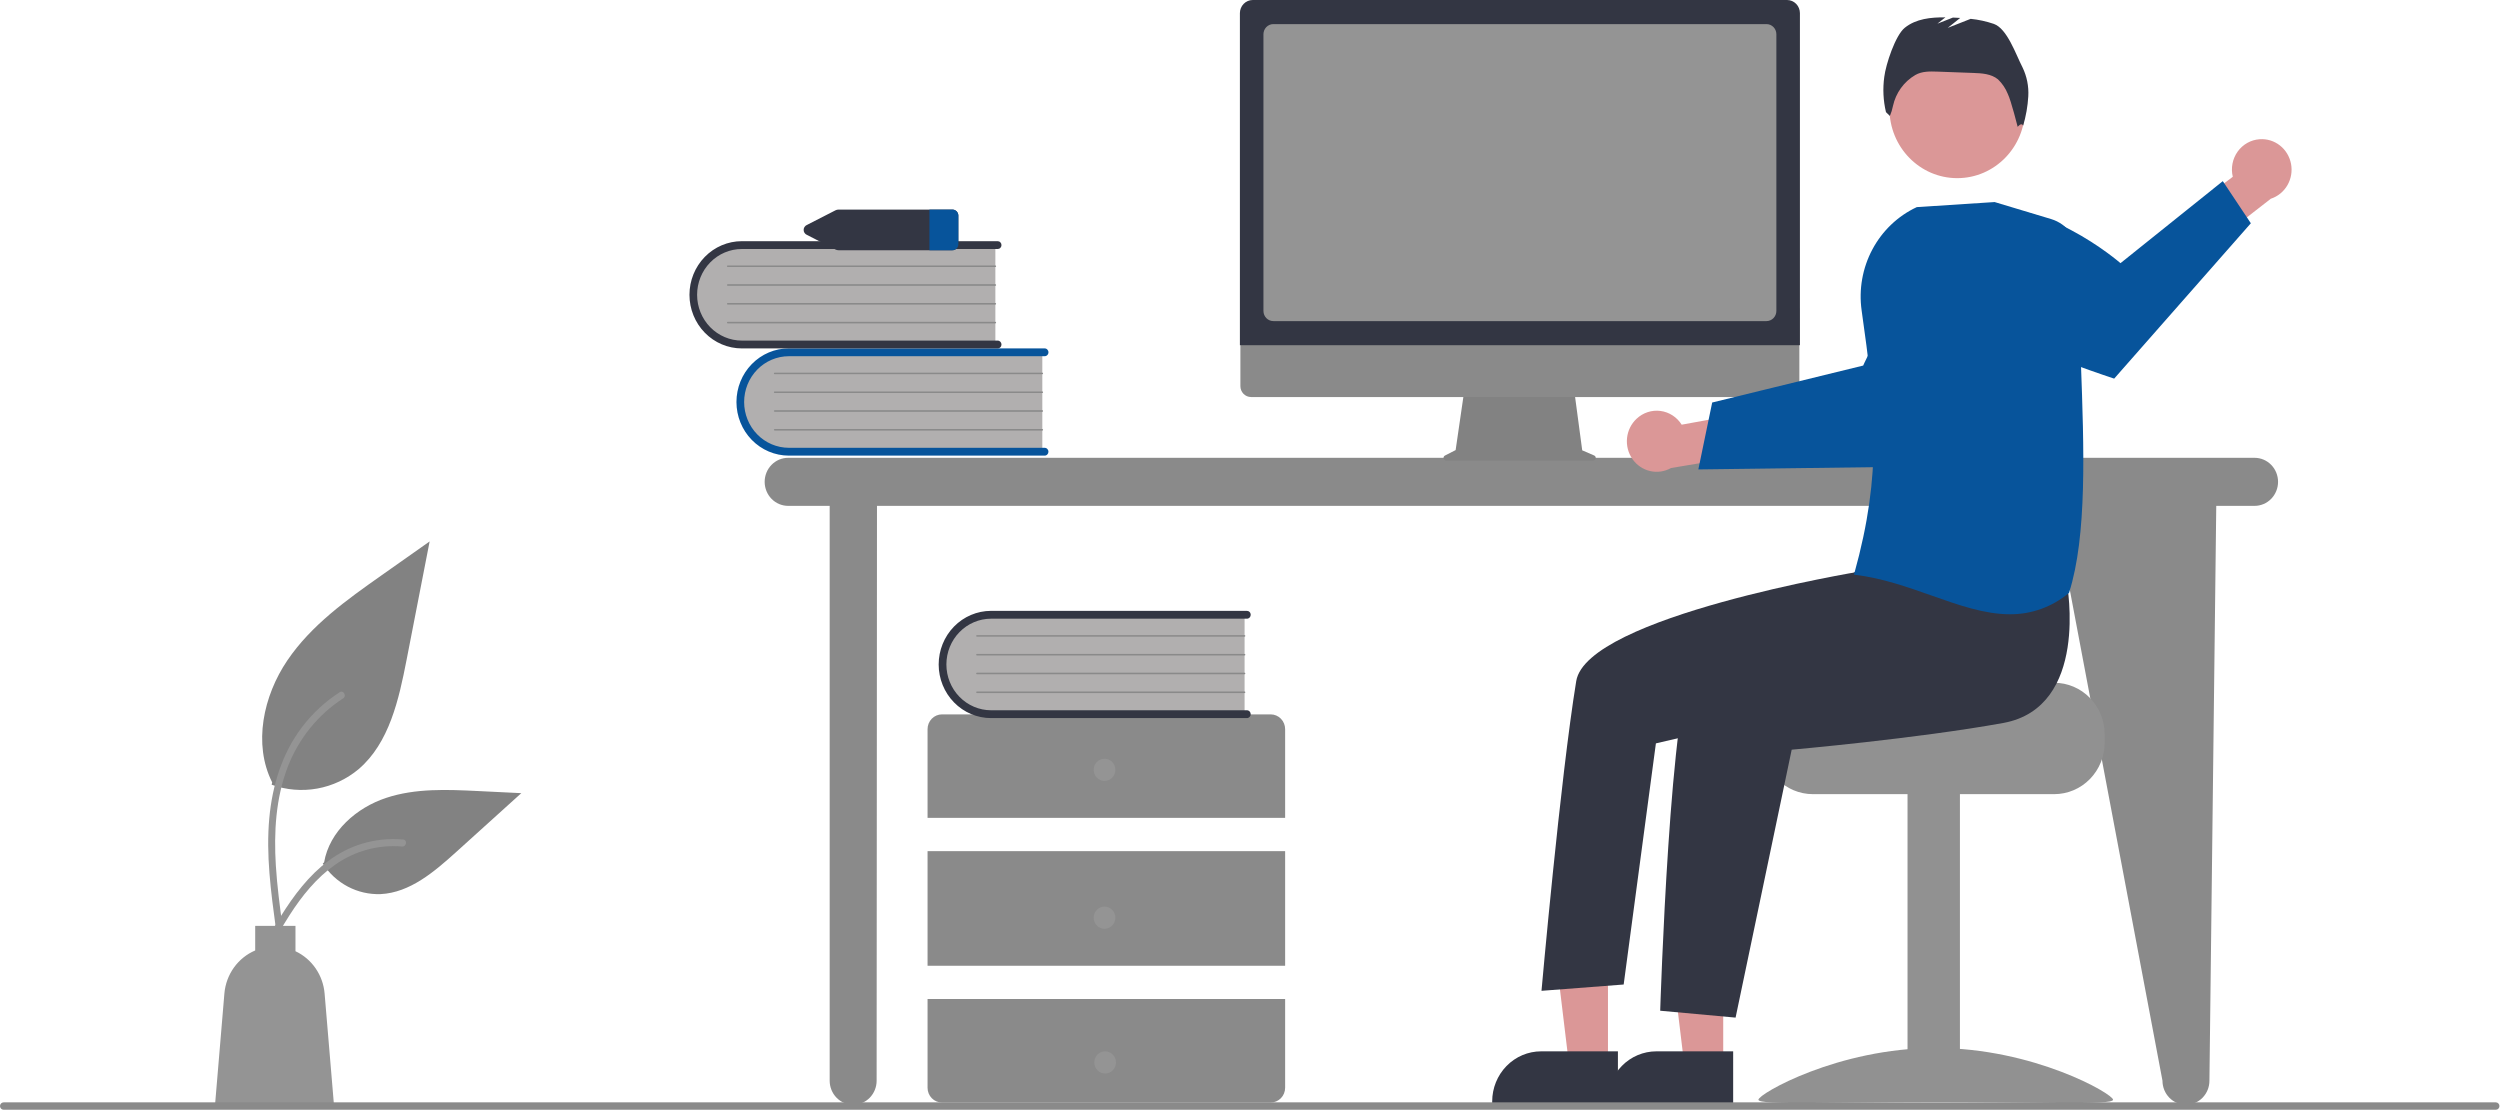 <svg width="1025" height="455" viewBox="0 0 1025 455" fill="none" xmlns="http://www.w3.org/2000/svg">
<path d="M924.377 187.701H323.136C320.583 187.701 318.135 188.739 316.33 190.587C314.525 192.434 313.51 194.94 313.51 197.553C313.51 200.166 314.525 202.672 316.33 204.519C318.135 206.367 320.583 207.405 323.136 207.405H340.167V443.095C340.167 445.708 341.181 448.214 342.986 450.061C344.791 451.909 347.239 452.947 349.792 452.947C352.345 452.947 354.794 451.909 356.599 450.061C358.404 448.214 359.418 445.708 359.418 443.095L359.564 207.405H842.121L886.614 443.095C886.614 445.708 887.628 448.214 889.434 450.061C891.239 451.909 893.687 452.947 896.24 452.947C898.793 452.947 901.241 451.909 903.047 450.061C904.852 448.214 905.866 445.708 905.866 443.095L908.666 207.405H924.377C926.93 207.405 929.378 206.367 931.183 204.519C932.989 202.672 934.003 200.166 934.003 197.553C934.003 194.94 932.989 192.434 931.183 190.587C929.378 188.739 926.93 187.701 924.377 187.701V187.701Z" fill="#8A8A8A"/>
<path d="M427.353 143.802V185.522H325.228C322.552 185.618 319.883 185.173 317.375 184.212C314.866 183.252 312.567 181.795 310.609 179.926C308.65 178.056 307.071 175.81 305.961 173.316C304.85 170.821 304.231 168.127 304.138 165.388C304.045 162.648 304.48 159.917 305.418 157.35C306.356 154.782 307.779 152.429 309.606 150.425C311.433 148.42 313.627 146.804 316.064 145.668C318.502 144.531 321.134 143.897 323.81 143.802C324.283 143.785 324.755 143.785 325.228 143.802L427.353 143.802Z" fill="#B1AFAF"/>
<path d="M429.862 185.201C429.862 185.627 429.696 186.035 429.403 186.336C429.109 186.637 428.71 186.806 428.294 186.806H323.409C317.715 186.802 312.256 184.484 308.231 180.362C304.206 176.239 301.945 170.65 301.945 164.822C301.945 158.995 304.206 153.405 308.231 149.283C312.256 145.161 317.715 142.843 323.409 142.839H428.294C428.5 142.838 428.705 142.879 428.895 142.96C429.086 143.04 429.259 143.158 429.405 143.307C429.551 143.456 429.667 143.634 429.746 143.828C429.825 144.023 429.866 144.232 429.866 144.444C429.866 144.655 429.825 144.864 429.746 145.059C429.667 145.254 429.551 145.431 429.405 145.58C429.259 145.729 429.086 145.847 428.895 145.927C428.705 146.008 428.5 146.049 428.294 146.048H323.409C318.549 146.056 313.89 148.037 310.456 151.557C307.022 155.077 305.094 159.848 305.094 164.822C305.094 169.797 307.022 174.568 310.456 178.088C313.89 181.608 318.549 183.589 323.409 183.597H428.294C428.71 183.597 429.109 183.766 429.403 184.067C429.696 184.368 429.862 184.776 429.862 185.201V185.201Z" fill="#07549B"/>
<path d="M427.353 153.43H317.608C317.525 153.43 317.445 153.397 317.386 153.338C317.327 153.278 317.294 153.197 317.293 153.112C317.292 153.027 317.324 152.945 317.382 152.885C317.44 152.824 317.519 152.789 317.602 152.788H427.353C427.436 152.789 427.515 152.823 427.573 152.883C427.631 152.943 427.664 153.024 427.664 153.109C427.664 153.194 427.631 153.275 427.573 153.335C427.515 153.395 427.436 153.429 427.353 153.43Z" fill="#8A8A8A"/>
<path d="M427.353 161.132H317.608C317.525 161.132 317.445 161.099 317.386 161.039C317.327 160.98 317.294 160.899 317.293 160.814C317.292 160.729 317.324 160.647 317.382 160.587C317.44 160.526 317.519 160.491 317.602 160.49H427.353C427.436 160.491 427.515 160.525 427.573 160.585C427.631 160.645 427.664 160.726 427.664 160.811C427.664 160.895 427.631 160.977 427.573 161.037C427.515 161.097 427.436 161.131 427.353 161.132Z" fill="#8A8A8A"/>
<path d="M427.353 168.834H317.608C317.525 168.835 317.445 168.801 317.386 168.742C317.327 168.682 317.294 168.601 317.293 168.516C317.292 168.431 317.324 168.35 317.382 168.289C317.44 168.228 317.519 168.193 317.602 168.192H427.353C427.436 168.193 427.515 168.227 427.573 168.288C427.631 168.348 427.664 168.429 427.664 168.513C427.664 168.598 427.631 168.679 427.573 168.739C427.515 168.799 427.436 168.833 427.353 168.834Z" fill="#8A8A8A"/>
<path d="M427.353 176.536H317.608C317.525 176.537 317.445 176.504 317.386 176.444C317.327 176.384 317.294 176.303 317.293 176.218C317.292 176.133 317.324 176.052 317.382 175.991C317.44 175.93 317.519 175.896 317.602 175.895H427.353C427.436 175.895 427.515 175.93 427.573 175.99C427.631 176.05 427.664 176.131 427.664 176.215C427.664 176.3 427.631 176.381 427.573 176.441C427.515 176.501 427.436 176.535 427.353 176.536Z" fill="#8A8A8A"/>
<path d="M408.102 99.847V141.567H305.976C300.571 141.76 295.312 139.747 291.357 135.971C287.402 132.195 285.074 126.965 284.886 121.433C284.698 115.9 286.665 110.518 290.354 106.47C294.044 102.422 299.153 100.039 304.558 99.847C305.031 99.83 305.504 99.83 305.976 99.847H408.102Z" fill="#B1AFAF"/>
<path d="M410.61 141.246C410.61 141.672 410.445 142.08 410.151 142.381C409.857 142.682 409.458 142.851 409.043 142.851H304.157C298.461 142.851 292.998 140.535 288.97 136.412C284.942 132.289 282.679 126.698 282.679 120.868C282.679 115.037 284.942 109.446 288.97 105.323C292.998 101.2 298.461 98.884 304.157 98.884H409.043C409.248 98.884 409.452 98.925 409.642 99.006C409.833 99.087 410.006 99.205 410.151 99.354C410.297 99.503 410.412 99.68 410.491 99.875C410.57 100.069 410.61 100.278 410.61 100.489C410.61 100.699 410.57 100.908 410.491 101.103C410.412 101.297 410.297 101.474 410.151 101.623C410.006 101.772 409.833 101.89 409.642 101.971C409.452 102.052 409.248 102.093 409.043 102.093H304.157C299.293 102.093 294.627 104.071 291.187 107.592C287.747 111.113 285.814 115.888 285.814 120.868C285.814 125.847 287.747 130.622 291.187 134.143C294.627 137.664 299.293 139.642 304.157 139.642H409.043C409.458 139.642 409.857 139.811 410.151 140.112C410.445 140.413 410.61 140.821 410.61 141.246Z" fill="#333643"/>
<path d="M408.102 109.475H298.357C298.274 109.475 298.194 109.442 298.135 109.382C298.076 109.323 298.042 109.242 298.041 109.157C298.041 109.072 298.073 108.99 298.131 108.929C298.189 108.869 298.268 108.834 298.351 108.833H408.102C408.184 108.834 408.263 108.868 408.321 108.928C408.38 108.988 408.412 109.069 408.412 109.154C408.412 109.238 408.38 109.319 408.321 109.379C408.263 109.44 408.184 109.474 408.102 109.475V109.475Z" fill="#8A8A8A"/>
<path d="M408.102 117.177H298.357C298.274 117.177 298.194 117.144 298.135 117.085C298.076 117.025 298.042 116.944 298.041 116.859C298.041 116.774 298.073 116.692 298.131 116.632C298.189 116.571 298.268 116.536 298.351 116.535H408.102C408.184 116.536 408.263 116.57 408.321 116.63C408.38 116.69 408.412 116.772 408.412 116.856C408.412 116.941 408.38 117.022 408.321 117.082C408.263 117.142 408.184 117.176 408.102 117.177Z" fill="#8A8A8A"/>
<path d="M408.102 124.879H298.357C298.274 124.88 298.194 124.846 298.135 124.787C298.076 124.727 298.042 124.646 298.041 124.561C298.041 124.476 298.073 124.395 298.131 124.334C298.189 124.273 298.268 124.238 298.351 124.237H408.102C408.184 124.238 408.263 124.272 408.321 124.332C408.38 124.393 408.412 124.474 408.412 124.558C408.412 124.643 408.38 124.724 408.321 124.784C408.263 124.844 408.184 124.878 408.102 124.879Z" fill="#8A8A8A"/>
<path d="M408.102 132.581H298.357C298.274 132.581 298.194 132.548 298.135 132.489C298.076 132.429 298.042 132.348 298.041 132.263C298.041 132.178 298.073 132.096 298.131 132.036C298.189 131.975 298.268 131.94 298.351 131.939H408.102C408.184 131.94 408.263 131.974 408.321 132.034C408.38 132.094 408.412 132.176 408.412 132.26C408.412 132.345 408.38 132.426 408.321 132.486C408.263 132.546 408.184 132.58 408.102 132.581V132.581Z" fill="#8A8A8A"/>
<path d="M526.905 335.332V298.956C526.905 297.348 526.281 295.806 525.17 294.669C524.059 293.532 522.552 292.893 520.981 292.893H386.22C384.649 292.893 383.143 293.532 382.032 294.669C380.921 295.806 380.297 297.348 380.297 298.956V335.332H526.905Z" fill="#8A8A8A"/>
<path d="M526.905 348.973H380.297V395.96H526.905V348.973Z" fill="#8A8A8A"/>
<path d="M380.297 409.601V445.978C380.297 447.585 380.921 449.128 382.032 450.264C383.143 451.401 384.649 452.04 386.22 452.04H520.981C522.552 452.04 524.059 451.401 525.17 450.264C526.281 449.128 526.905 447.585 526.905 445.978V409.601H380.297Z" fill="#8A8A8A"/>
<path d="M452.86 320.175C455.314 320.175 457.303 318.139 457.303 315.628C457.303 313.117 455.314 311.081 452.86 311.081C450.407 311.081 448.417 313.117 448.417 315.628C448.417 318.139 450.407 320.175 452.86 320.175Z" fill="#949494"/>
<path d="M452.86 380.803C455.314 380.803 457.303 378.767 457.303 376.256C457.303 373.744 455.314 371.708 452.86 371.708C450.407 371.708 448.417 373.744 448.417 376.256C448.417 378.767 450.407 380.803 452.86 380.803Z" fill="#949494"/>
<path d="M453.098 440.147C455.552 440.147 457.541 438.111 457.541 435.6C457.541 433.088 455.552 431.052 453.098 431.052C450.645 431.052 448.656 433.088 448.656 435.6C448.656 438.111 450.645 440.147 453.098 440.147Z" fill="#949494"/>
<path d="M510.283 251.416V293.136H408.158C402.755 293.325 397.499 291.31 393.547 287.535C389.595 283.759 387.269 278.532 387.081 273.002C386.893 267.472 388.858 262.092 392.544 258.044C396.23 253.997 401.335 251.612 406.738 251.416C407.211 251.399 407.684 251.399 408.158 251.416H510.283Z" fill="#B1AFAF"/>
<path d="M512.792 292.816C512.792 293.241 512.627 293.649 512.333 293.95C512.039 294.251 511.64 294.42 511.224 294.42H406.339C400.644 294.422 395.181 292.108 391.152 287.988C387.124 283.868 384.858 278.279 384.855 272.45C384.852 266.621 387.11 261.029 391.134 256.904C395.158 252.779 400.618 250.459 406.313 250.453H511.224C511.43 250.453 511.635 250.494 511.825 250.574C512.016 250.654 512.189 250.773 512.335 250.922C512.481 251.071 512.597 251.248 512.676 251.443C512.755 251.638 512.796 251.847 512.796 252.058C512.796 252.269 512.755 252.478 512.676 252.673C512.597 252.868 512.481 253.045 512.335 253.194C512.189 253.343 512.016 253.461 511.825 253.541C511.635 253.622 511.43 253.663 511.224 253.662H406.339C401.478 253.669 396.819 255.65 393.384 259.17C389.949 262.69 388.02 267.462 388.02 272.437C388.02 277.412 389.949 282.183 393.384 285.703C396.819 289.223 401.478 291.204 406.339 291.211H511.224C511.64 291.211 512.039 291.38 512.333 291.681C512.627 291.982 512.792 292.39 512.792 292.816V292.816Z" fill="#333643"/>
<path d="M510.283 261.044H400.538C400.455 261.044 400.375 261.011 400.316 260.951C400.257 260.892 400.223 260.811 400.223 260.726C400.222 260.641 400.254 260.559 400.312 260.498C400.37 260.438 400.449 260.403 400.532 260.402H510.283C510.366 260.403 510.445 260.437 510.503 260.497C510.561 260.557 510.594 260.638 510.594 260.723C510.594 260.807 510.561 260.888 510.503 260.949C510.445 261.009 510.366 261.043 510.283 261.044H510.283Z" fill="#8A8A8A"/>
<path d="M510.283 268.746H400.538C400.455 268.747 400.375 268.713 400.316 268.654C400.257 268.594 400.223 268.513 400.223 268.428C400.222 268.343 400.254 268.262 400.312 268.201C400.37 268.14 400.449 268.105 400.532 268.104H510.283C510.366 268.105 510.445 268.139 510.503 268.199C510.561 268.259 510.594 268.341 510.594 268.425C510.594 268.51 510.561 268.591 510.503 268.651C510.445 268.711 510.366 268.745 510.283 268.746H510.283Z" fill="#8A8A8A"/>
<path d="M510.283 276.448H400.538C400.455 276.449 400.375 276.416 400.316 276.356C400.257 276.297 400.223 276.215 400.223 276.13C400.222 276.046 400.254 275.964 400.312 275.903C400.37 275.842 400.449 275.808 400.532 275.807H510.283C510.366 275.807 510.445 275.842 510.503 275.902C510.561 275.962 510.594 276.043 510.594 276.128C510.594 276.212 510.561 276.293 510.503 276.353C510.445 276.413 510.366 276.448 510.283 276.448H510.283Z" fill="#8A8A8A"/>
<path d="M510.283 284.151H400.538C400.455 284.151 400.375 284.118 400.316 284.058C400.257 283.999 400.223 283.918 400.223 283.833C400.222 283.748 400.254 283.666 400.312 283.605C400.37 283.545 400.449 283.51 400.532 283.509H510.283C510.366 283.51 510.445 283.544 510.503 283.604C510.561 283.664 510.594 283.745 510.594 283.83C510.594 283.914 510.561 283.995 510.503 284.056C510.445 284.116 510.366 284.15 510.283 284.151H510.283Z" fill="#8A8A8A"/>
<path d="M390.342 85.929H343.813C343.371 85.929 342.936 86.032 342.54 86.232L330.796 92.249C330.409 92.418 330.08 92.698 329.848 93.057C329.616 93.415 329.493 93.835 329.493 94.265C329.493 94.695 329.616 95.115 329.848 95.474C330.08 95.832 330.409 96.113 330.796 96.281L342.54 102.298C342.936 102.498 343.371 102.602 343.813 102.602H390.342C390.983 102.639 391.613 102.417 392.096 101.983C392.578 101.549 392.874 100.938 392.919 100.282V88.248C392.874 87.592 392.578 86.981 392.096 86.547C391.613 86.113 390.983 85.891 390.342 85.929V85.929Z" fill="#333643"/>
<path d="M392.919 88.248V100.283C392.874 100.938 392.578 101.549 392.096 101.983C391.613 102.417 390.983 102.64 390.342 102.602H381.072V85.929H390.342C390.983 85.891 391.613 86.113 392.096 86.547C392.578 86.981 392.874 87.592 392.919 88.248V88.248Z" fill="#07549B"/>
<path d="M111.384 321.741C117.375 323.896 123.808 324.436 130.063 323.309C136.317 322.181 142.182 319.424 147.093 315.303C159.601 304.558 163.522 286.857 166.713 270.466C169.859 254.306 173.004 238.146 176.15 221.986L156.392 235.911C142.183 245.925 127.654 256.259 117.815 270.764C107.977 285.268 103.683 305.068 111.587 320.763" fill="#828282"/>
<path d="M113.073 380.436C111.073 365.527 109.017 350.426 110.419 335.357C111.665 321.975 115.654 308.903 123.776 298.186C128.087 292.508 133.332 287.643 139.276 283.81C140.826 282.808 142.253 285.323 140.71 286.32C130.424 292.973 122.469 302.797 117.991 314.376C113.045 327.252 112.25 341.288 113.103 354.967C113.618 363.239 114.711 371.456 115.811 379.663C115.898 380.034 115.844 380.425 115.66 380.757C115.476 381.089 115.176 381.337 114.82 381.451C114.457 381.551 114.07 381.501 113.743 381.311C113.416 381.121 113.175 380.806 113.073 380.436L113.073 380.436Z" fill="#949494"/>
<path d="M132.335 354.054C134.904 358.051 138.436 361.304 142.591 363.498C146.745 365.692 151.381 366.755 156.053 366.583C168.06 366 178.07 357.423 187.08 349.28L213.732 325.196L196.093 324.332C183.408 323.711 170.396 323.131 158.314 327.135C146.232 331.138 135.089 340.774 132.88 353.574" fill="#828282"/>
<path d="M107.421 389.007C117.047 371.575 128.211 352.201 148.161 346.009C153.708 344.294 159.524 343.679 165.296 344.198C167.116 344.359 166.661 347.229 164.845 347.069C155.169 346.247 145.512 348.862 137.5 354.474C129.789 359.845 123.786 367.314 118.704 375.233C115.592 380.084 112.804 385.141 110.016 390.191C109.124 391.805 106.52 390.64 107.421 389.007L107.421 389.007Z" fill="#949494"/>
<path d="M91.999 407.355C92.323 403.509 93.672 399.827 95.9 396.711C98.127 393.596 101.147 391.165 104.63 389.685V379.607H121.144V390.002C124.456 391.556 127.307 393.98 129.405 397.028C131.503 400.077 132.774 403.64 133.088 407.355L136.971 453.556H88.116L91.999 407.355Z" fill="#949494"/>
<path d="M653.624 186.754L648.711 184.637L645.341 159.43H600.462L596.809 184.534L592.414 186.783C592.203 186.891 592.035 187.068 591.935 187.286C591.835 187.504 591.811 187.75 591.865 187.984C591.919 188.218 592.048 188.427 592.233 188.576C592.417 188.725 592.645 188.807 592.88 188.807H653.219C653.46 188.807 653.694 188.721 653.88 188.565C654.067 188.409 654.195 188.192 654.242 187.95C654.29 187.708 654.255 187.457 654.142 187.239C654.029 187.021 653.846 186.85 653.624 186.754V186.754Z" fill="#828282"/>
<path d="M733.378 162.784H512.918C511.761 162.781 510.653 162.309 509.836 161.471C509.019 160.633 508.56 159.497 508.56 158.314V126.495H737.736V158.314C737.736 159.497 737.277 160.633 736.46 161.471C735.643 162.309 734.535 162.781 733.378 162.784V162.784Z" fill="#8A8A8A"/>
<path d="M737.966 141.533H508.359V5.389C508.36 3.96 508.915 2.59 509.903 1.58C510.89 0.57 512.228 0.002 513.624 0H732.701C734.097 0.002 735.435 0.57 736.422 1.58C737.409 2.59 737.965 3.96 737.966 5.389L737.966 141.533Z" fill="#333643"/>
<path d="M724.253 131.652H522.072C520.996 131.651 519.964 131.212 519.203 130.434C518.442 129.655 518.014 128.599 518.013 127.497V14.036C518.014 12.934 518.442 11.878 519.203 11.099C519.964 10.32 520.996 9.882 522.072 9.881H724.253C725.329 9.882 726.361 10.32 727.122 11.099C727.883 11.878 728.311 12.934 728.312 14.036V127.497C728.311 128.599 727.883 129.655 727.122 130.434C726.361 131.212 725.329 131.651 724.253 131.652V131.652Z" fill="#949494"/>
<path d="M671.001 171.687C672.307 170.453 673.86 169.527 675.553 168.974C677.246 168.421 679.037 168.254 680.799 168.486C682.562 168.718 684.253 169.343 685.754 170.317C687.255 171.29 688.529 172.588 689.487 174.12L716.835 169.144L723.842 185.416L685.126 191.888C682.505 193.364 679.446 193.805 676.528 193.127C673.611 192.449 671.038 190.699 669.297 188.209C667.556 185.719 666.768 182.661 667.082 179.616C667.396 176.571 668.791 173.75 671.001 171.687V171.687Z" fill="#DB9797"/>
<path d="M696.321 192.463L724.831 192.1L728.44 192.05L786.445 191.302C786.445 191.302 802.197 175.921 815.913 160.086L813.99 145.854C812.115 131.887 805.345 119.093 794.942 109.853C775.297 123.288 763.905 149.88 763.905 149.88L727.94 158.684L724.342 159.565L701.995 165.031L696.321 192.463Z" fill="#07549B"/>
<path d="M842.268 279.938H789.05C789.05 282.272 730.876 284.166 730.876 284.166C729.592 285.155 728.423 286.289 727.389 287.548C724.284 291.339 722.587 296.131 722.597 301.078V304.46C722.599 310.066 724.776 315.442 728.649 319.406C732.522 323.37 737.774 325.598 743.252 325.6H842.268C847.744 325.595 852.995 323.367 856.867 319.403C860.74 315.44 862.918 310.065 862.922 304.46V301.078C862.915 295.473 860.736 290.101 856.864 286.138C852.993 282.175 847.743 279.946 842.268 279.938V279.938Z" fill="#919191"/>
<path d="M803.568 324.76H782.087V451.663H803.568V324.76Z" fill="#919191"/>
<path d="M720.949 450.891C720.949 453.266 753.5 451.81 793.653 451.81C833.807 451.81 866.358 453.266 866.358 450.891C866.358 448.515 833.807 429.677 793.653 429.677C753.5 429.677 720.949 448.515 720.949 450.891Z" fill="#919191"/>
<path d="M706.52 436.391L690.533 436.39L682.927 373.277L706.522 373.278L706.52 436.391Z" fill="#DB9797"/>
<path d="M710.596 452.252L659.048 452.25V451.582C659.048 446.136 661.162 440.913 664.925 437.062C668.688 433.211 673.791 431.047 679.112 431.047H679.113L710.597 431.048L710.596 452.252Z" fill="#333643"/>
<path d="M659.269 436.391L643.282 436.39L635.677 373.277L659.271 373.278L659.269 436.391Z" fill="#DB9797"/>
<path d="M663.346 452.252L611.798 452.25V451.582C611.798 446.136 613.912 440.913 617.675 437.062C621.437 433.211 626.541 431.047 631.862 431.047H631.863L663.347 431.048L663.346 452.252Z" fill="#333643"/>
<path d="M802.476 73.042C817.827 73.042 830.272 60.305 830.272 44.592C830.272 28.88 817.827 16.142 802.476 16.142C787.124 16.142 774.679 28.88 774.679 44.592C774.679 60.305 787.124 73.042 802.476 73.042Z" fill="#DB9797"/>
<path d="M847.465 239.521C847.465 239.521 856.791 289.998 821.305 296.426C785.818 302.854 734.593 307.372 734.593 307.372L711.589 417.221L680.684 414.397C680.684 414.397 684.794 282.163 694.902 271.818C705.01 261.472 768.896 230.495 768.896 230.495L847.465 239.521Z" fill="#333643"/>
<path d="M778.157 218.366L762.637 234.301C762.637 234.301 650.573 252.776 646.249 279.268C639.723 319.263 632.013 406.237 632.013 406.237L665.706 403.65L678.919 304.785L732.828 292.234L794.161 258.023L778.157 218.366Z" fill="#333643"/>
<path d="M829.224 27.61C826.48 22.311 822.994 11.75 817.456 9.792C814.38 8.748 811.201 8.055 807.977 7.725L798.563 11.431L803.687 7.352C802.689 7.292 801.692 7.242 800.696 7.203L794.344 9.704L797.594 7.117C791.672 7.055 785.56 7.685 780.972 11.374C777.06 14.52 773.185 26.434 772.558 31.485C771.888 36.316 772.123 41.234 773.249 45.976L774.858 47.542C775.42 46.221 775.843 44.843 776.12 43.43C776.696 40.791 777.804 38.303 779.372 36.126C780.94 33.949 782.933 32.13 785.226 30.786L785.314 30.735C788.012 29.181 791.285 29.253 794.379 29.367L809.072 29.908C812.607 30.038 816.414 30.267 819.17 32.536C820.921 34.211 822.298 36.253 823.207 38.523C824.576 41.352 827.252 52.022 827.252 52.022C827.252 52.022 828.766 50.008 829.492 51.507C830.656 47.595 831.363 43.557 831.6 39.475C831.831 35.376 831.013 31.286 829.224 27.61V27.61Z" fill="#333643"/>
<path d="M926.445 57.086C924.672 57.206 922.946 57.722 921.388 58.598C919.831 59.474 918.481 60.689 917.432 62.157C916.383 63.625 915.661 65.311 915.318 67.095C914.974 68.879 915.017 70.719 915.444 72.485L893.091 89.361L899.798 105.765L931.037 81.479C933.888 80.549 936.306 78.582 937.834 75.949C939.362 73.316 939.893 70.202 939.327 67.195C938.761 64.188 937.137 61.498 934.762 59.635C932.388 57.772 929.429 56.865 926.445 57.086V57.086Z" fill="#DB9797"/>
<path d="M922.847 91.539L866.811 155.236C866.811 155.236 840.013 146.455 819.289 136.936L809.978 107.668C807.816 100.878 806.894 93.739 807.256 86.608C835.987 78.783 869.403 107.898 869.403 107.898L911.349 74.269L922.847 91.539Z" fill="#07549B"/>
<path d="M792.093 244.226C782.096 240.691 771.758 237.036 760.608 235.664L760.129 235.605L760.261 235.13C771.804 193.65 768.923 167.115 763.266 127.256C762.063 118.658 763.609 109.893 767.673 102.269C771.736 94.644 778.1 88.569 785.814 84.95L785.883 84.918L817.73 82.847L817.802 82.843L840.964 89.815C844.296 90.825 847.212 92.926 849.266 95.795C851.32 98.664 852.398 102.143 852.335 105.699C852.084 118.807 852.617 133.442 853.18 148.936C854.444 183.697 855.751 219.64 848.335 242.961L848.296 243.084L848.197 243.163C841.379 248.846 832.837 251.917 824.045 251.846C813.649 251.846 803.04 248.096 792.093 244.226Z" fill="#07549B"/>
<path d="M1023.29 455H1.481C1.088 455 0.711 454.84 0.434 454.556C0.156 454.272 0 453.886 0 453.484C0 453.082 0.156 452.697 0.434 452.413C0.711 452.128 1.088 451.969 1.481 451.969H1023.29C1023.69 451.969 1024.06 452.128 1024.34 452.413C1024.62 452.697 1024.77 453.082 1024.77 453.484C1024.77 453.886 1024.62 454.272 1024.34 454.556C1024.06 454.84 1023.69 455 1023.29 455Z" fill="#8A8A8A"/>
</svg>
